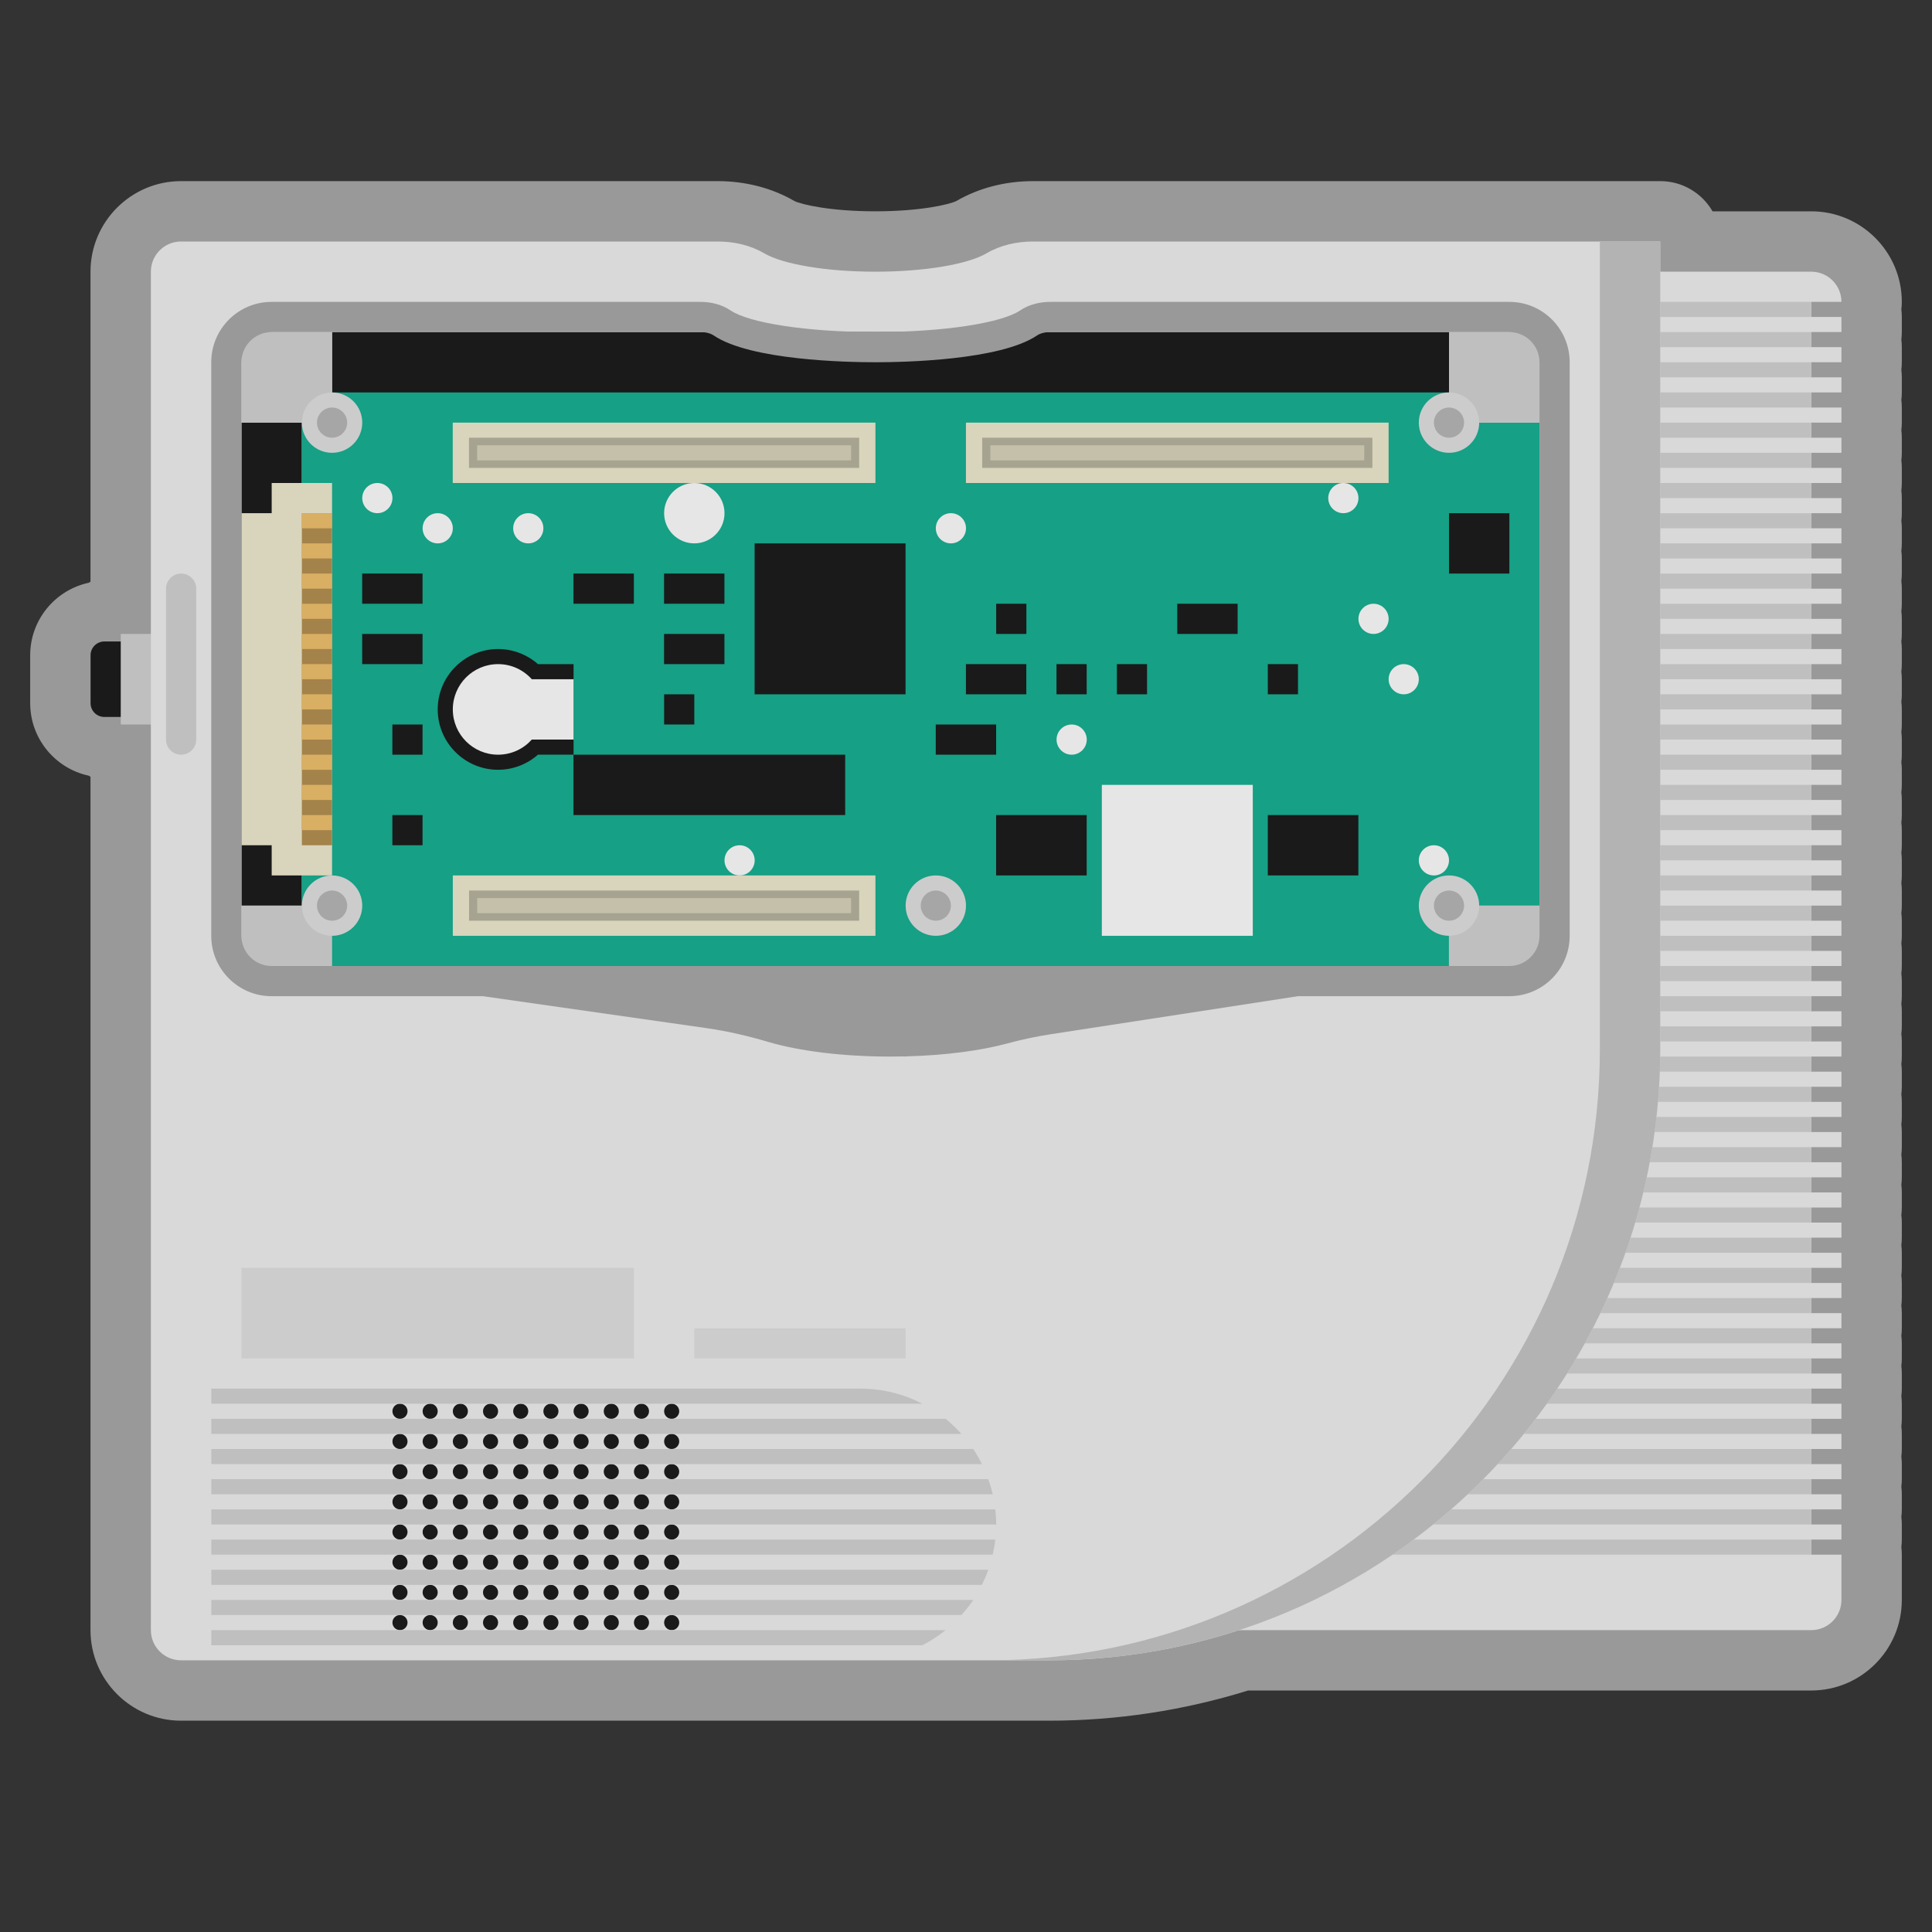 <?xml version="1.0" encoding="iso-8859-1"?>
<!-- Generator: Adobe Illustrator 28.0.0, SVG Export Plug-In . SVG Version: 6.00 Build 0)  -->
<svg version="1.1" id="Layer_1" xmlns="http://www.w3.org/2000/svg" xmlns:xlink="http://www.w3.org/1999/xlink" x="0px" y="0px"
	 viewBox="0 0 256 256" style="enable-background:new 0 0 256 256;" xml:space="preserve">
<rect x="0" y="0" width="256" height="256" fill="#333333" stroke="none"/>
<path style="opacity:0.5;fill:#FFFFFF;" d="M252,40c0-6.617-5.383-12-12-12h-13.079c-1.383-2.391-3.969-4-6.93-4h-8h-75.088
	c-3.702,0-7.224,0.913-10.19,2.641C125.782,27.091,121.99,28,115.991,28s-9.791-0.909-10.722-1.359
	C102.304,24.913,98.782,24,95.079,24H23.991c-6.617,0-12,5.383-12,12v41.075c-0.081,0.047-0.161,0.095-0.24,0.145
	C7.326,78.175,4,82.119,4,86.826v6.349c0,4.706,3.326,8.65,7.751,9.605c0.079,0.05,0.159,0.098,0.24,0.145V216
	c0,6.617,5.383,12,12,12h107h8c8.964,0,17.835-1.345,26.388-4H240c6.617,0,12-5.383,12-12v-4v-2c0-0.339-0.021-0.672-0.062-1
	c0.041-0.328,0.062-0.661,0.062-1v-2c0-0.339-0.021-0.672-0.062-1c0.041-0.328,0.062-0.661,0.062-1v-2c0-0.339-0.021-0.672-0.062-1
	c0.041-0.328,0.062-0.661,0.062-1v-2c0-0.339-0.021-0.672-0.062-1c0.041-0.328,0.062-0.661,0.062-1v-2c0-0.339-0.021-0.672-0.062-1
	c0.041-0.328,0.062-0.661,0.062-1v-2c0-0.339-0.021-0.672-0.062-1c0.041-0.328,0.062-0.661,0.062-1v-2c0-0.339-0.021-0.672-0.062-1
	c0.041-0.328,0.062-0.661,0.062-1v-2c0-0.339-0.021-0.672-0.062-1c0.041-0.328,0.062-0.661,0.062-1v-2c0-0.339-0.021-0.672-0.062-1
	c0.041-0.328,0.062-0.661,0.062-1v-2c0-0.339-0.021-0.672-0.062-1c0.041-0.328,0.062-0.661,0.062-1v-2c0-0.339-0.021-0.672-0.062-1
	c0.041-0.328,0.062-0.661,0.062-1v-2c0-0.339-0.021-0.672-0.062-1c0.041-0.328,0.062-0.661,0.062-1v-2c0-0.339-0.021-0.672-0.062-1
	c0.041-0.328,0.062-0.661,0.062-1v-2c0-0.339-0.021-0.672-0.062-1c0.041-0.328,0.062-0.661,0.062-1v-2c0-0.339-0.021-0.672-0.062-1
	c0.041-0.328,0.062-0.661,0.062-1v-2c0-0.339-0.021-0.672-0.062-1c0.041-0.328,0.062-0.661,0.062-1v-2c0-0.339-0.021-0.672-0.062-1
	c0.041-0.328,0.062-0.661,0.062-1v-2c0-0.339-0.021-0.672-0.062-1c0.041-0.328,0.062-0.661,0.062-1v-2c0-0.339-0.021-0.672-0.062-1
	c0.041-0.328,0.062-0.661,0.062-1v-2c0-0.339-0.021-0.672-0.062-1c0.041-0.328,0.062-0.661,0.062-1v-2c0-0.339-0.021-0.672-0.062-1
	c0.041-0.328,0.062-0.661,0.062-1v-2c0-0.339-0.021-0.672-0.062-1c0.041-0.328,0.062-0.661,0.062-1v-2c0-0.339-0.021-0.672-0.062-1
	c0.041-0.328,0.062-0.661,0.062-1v-2c0-0.339-0.021-0.672-0.062-1c0.041-0.328,0.062-0.661,0.062-1v-2c0-0.339-0.021-0.672-0.062-1
	c0.041-0.328,0.062-0.661,0.062-1v-2c0-0.339-0.021-0.672-0.062-1c0.041-0.328,0.062-0.661,0.062-1v-2c0-0.339-0.021-0.672-0.062-1
	c0.041-0.328,0.062-0.661,0.062-1v-2c0-0.339-0.021-0.672-0.062-1c0.041-0.328,0.062-0.661,0.062-1v-2c0-0.339-0.021-0.672-0.062-1
	c0.041-0.328,0.062-0.661,0.062-1v-2c0-0.339-0.021-0.672-0.062-1c0.041-0.328,0.062-0.661,0.062-1v-2c0-0.339-0.021-0.672-0.062-1
	c0.041-0.328,0.062-0.661,0.062-1v-2c0-0.339-0.021-0.672-0.062-1c0.041-0.328,0.062-0.661,0.062-1v-2c0-0.339-0.021-0.672-0.062-1
	c0.041-0.328,0.062-0.661,0.062-1v-2c0-0.339-0.021-0.672-0.062-1c0.041-0.328,0.062-0.661,0.062-1v-2c0-0.339-0.021-0.672-0.062-1
	c0.041-0.328,0.062-0.661,0.062-1v-2c0-0.339-0.021-0.672-0.062-1c0.041-0.328,0.062-0.661,0.062-1v-2c0-0.339-0.021-0.672-0.062-1
	c0.041-0.328,0.062-0.661,0.062-1v-2c0-0.339-0.021-0.672-0.062-1c0.041-0.328,0.062-0.661,0.062-1v-2c0-0.339-0.021-0.672-0.062-1
	c0.041-0.328,0.062-0.661,0.062-1v-2c0-0.339-0.021-0.672-0.062-1c0.041-0.328,0.062-0.661,0.062-1v-2c0-0.339-0.021-0.672-0.062-1
	c0.041-0.328,0.062-0.661,0.062-1v-2c0-0.339-0.021-0.672-0.062-1C251.979,40.672,252,40.339,252,40z"/>
<path style="fill:#1A1A1A;" d="M18.174,95h-4.349C12.817,95,12,94.183,12,93.174v-6.349C12,85.817,12.817,85,13.826,85h4.349
	C19.183,85,20,85.817,20,86.826v6.349C20,94.183,19.183,95,18.174,95z"/>
<rect x="16" y="84" style="fill:#BFBFBF;" width="8" height="12"/>
<path style="fill:#D9D9D9;" d="M240,40h4c0-2.209-1.791-4-4-4H140c-2.209,0-4,1.791-4,4v172c0,2.209,1.791,4,4,4h100
	c2.209,0,4-1.791,4-4v-4v-2h-4v-2h4v-2h-4v-2h4v-2h-4v-2h4v-2h-4v-2h4v-2h-4v-2h4v-2h-4v-2h4v-2h-4v-2h4v-2h-4v-2h4v-2h-4v-2h4v-2
	h-4v-2h4v-2h-4v-2h4v-2h-4v-2h4v-2h-4v-2h4v-2h-4v-2h4v-2h-4v-2h4v-2h-4v-2h4v-2h-4v-2h4v-2h-4v-2h4v-2h-4v-2h4v-2h-4v-2h4v-2h-4v-2
	h4v-2h-4v-2h4v-2h-4v-2h4v-2h-4v-2h4v-2h-4v-2h4v-2h-4v-2h4v-2h-4v-2h4v-2h-4v-2h4v-2h-4v-2h4v-2h-4v-2h4v-2h-4v-2h4v-2h-4v-2h4v-2
	h-4v-2h4v-2h-4v-2h4v-2h-4v-2h4v-2h-4v-2h4v-2h-4v-2h4v-2h-4v-2h4v-2h-4v-2h4v-2h-4v-2h4v-2h-4v-2h4v-2h-4V40z"/>
<path style="fill:#BFBFBF;" d="M176,204h64v2h-64V204z M176,202h64v-2h-64V202z M176,198h64v-2h-64V198z M176,194h64v-2h-64V194z
	 M176,190h64v-2h-64V190z M176,186h64v-2h-64V186z M176,182h64v-2h-64V182z M176,178h64v-2h-64V178z M176,174h64v-2h-64V174z
	 M176,170h64v-2h-64V170z M176,166h64v-2h-64V166z M176,162h64v-2h-64V162z M176,158h64v-2h-64V158z M176,154h64v-2h-64V154z
	 M176,150h64v-2h-64V150z M176,146h64v-2h-64V146z M176,142h64v-2h-64V142z M176,138h64v-2h-64V138z M176,134h64v-2h-64V134z
	 M176,130h64v-2h-64V130z M176,126h64v-2h-64V126z M176,122h64v-2h-64V122z M176,118h64v-2h-64V118z M176,114h64v-2h-64V114z
	 M176,110h64v-2h-64V110z M176,106h64v-2h-64V106z M176,102h64v-2h-64V102z M176,98h64v-2h-64V98z M176,94h64v-2h-64V94z M176,90h64
	v-2h-64V90z M176,86h64v-2h-64V86z M176,82h64v-2h-64V82z M176,78h64v-2h-64V78z M176,74h64v-2h-64V74z M176,70h64v-2h-64V70z
	 M176,66h64v-2h-64V66z M176,62h64v-2h-64V62z M176,58h64v-2h-64V58z M176,54h64v-2h-64V54z M176,50h64v-2h-64V50z M176,46h64v-2
	h-64V46z M176,42h64v-2h-64V42z"/>
<path style="fill:#D9D9D9;" d="M136.903,32c-2.161,0-4.323,0.474-6.187,1.567c-2.439,1.43-8.114,2.433-14.725,2.433
	s-12.286-1.003-14.725-2.433C99.402,32.474,97.24,32,95.079,32H23.991c-2.209,0-4,1.791-4,4v180c0,2.209,1.791,4,4,4h115
	c44.735,0,81-36.265,81-81V32H136.903z"/>
<path style="fill:#B3B3B3;" d="M211.991,32v107c0,44.735-36.265,81-81,81h8c44.735,0,81-36.265,81-81V32H211.991z"/>
<rect x="44" y="44" style="fill:#1A1A1A;" width="148" height="12"/>
<rect x="32" y="56" style="fill:#1A1A1A;" width="8" height="64"/>
<polygon style="fill:#16A085;" points="191.991,56 191.991,52 39.991,52 39.991,128 191.991,128 191.991,120 203.991,120 
	203.991,56 "/>
<rect x="99.991" y="72" style="fill:#1A1A1A;" width="20" height="20"/>
<rect x="75.991" y="100" style="fill:#1A1A1A;" width="36" height="8"/>
<rect x="131.991" y="108" style="fill:#1A1A1A;" width="12" height="8"/>
<rect x="167.991" y="108" style="fill:#1A1A1A;" width="12" height="8"/>
<rect x="75.991" y="76" style="fill:#1A1A1A;" width="8" height="4"/>
<rect x="87.991" y="76" style="fill:#1A1A1A;" width="8" height="4"/>
<rect x="87.991" y="84" style="fill:#1A1A1A;" width="8" height="4"/>
<rect x="88" y="92" style="fill:#1A1A1A;" width="4" height="4"/>
<rect x="47.991" y="84" style="fill:#1A1A1A;" width="8" height="4"/>
<rect x="47.991" y="76" style="fill:#1A1A1A;" width="8" height="4"/>
<rect x="155.991" y="80" style="fill:#1A1A1A;" width="8" height="4"/>
<rect x="127.991" y="88" style="fill:#1A1A1A;" width="8" height="4"/>
<rect x="132" y="80" style="fill:#1A1A1A;" width="4" height="4"/>
<rect x="123.991" y="96" style="fill:#1A1A1A;" width="8" height="4"/>
<rect x="139.991" y="88" style="fill:#1A1A1A;" width="4" height="4"/>
<rect x="147.991" y="88" style="fill:#1A1A1A;" width="4" height="4"/>
<rect x="167.991" y="88" style="fill:#1A1A1A;" width="4" height="4"/>
<rect x="51.991" y="108" style="fill:#1A1A1A;" width="4" height="4"/>
<rect x="51.991" y="96" style="fill:#1A1A1A;" width="4" height="4"/>
<polygon style="fill:#D9D4BC;" points="116,56 59.991,56 59.991,64 116,64 116,56 "/>
<polyline style="fill:#A6A390;" points="113.846,58 113.846,62 62.145,62 62.145,58 113.846,58 "/>
<polyline style="fill:#C4C0AA;" points="112.769,59 112.769,61 63.222,61 63.222,59 112.769,59 "/>
<polygon style="fill:#D9D4BC;" points="184,56 127.991,56 127.991,64 184,64 184,56 "/>
<polyline style="fill:#A6A390;" points="181.846,58 181.846,62 130.145,62 130.145,58 181.846,58 "/>
<polyline style="fill:#C4C0AA;" points="180.769,59 180.769,61 131.222,61 131.222,59 180.769,59 "/>
<polygon style="fill:#D9D4BC;" points="116,116 60,116 60,124 116,124 116,116 "/>
<polyline style="fill:#A6A390;" points="113.846,118 113.846,122 62.154,122 62.154,118 113.846,118 "/>
<polyline style="fill:#C4C0AA;" points="112.769,119 112.769,121 63.231,121 63.231,119 112.769,119 "/>
<rect x="146" y="104" style="fill:#E6E6E6;" width="20" height="20"/>
<path style="fill:#1A1A1A;" d="M76,88h-4.719c-1.454-1.28-3.333-2-5.281-2l0,0c-4.411,0-8,3.589-8,8s3.589,8,8,8
	c1.949,0,3.827-0.72,5.281-2H76V88z"/>
<path style="fill:#E6E6E6;" d="M76,90h-5.537c-1.099-1.225-2.688-2-4.463-2c-3.314,0-6,2.686-6,6s2.686,6,6,6
	c1.775,0,3.365-0.775,4.463-2H76V90z"/>
<circle style="fill:#E6E6E6;" cx="50" cy="66" r="2"/>
<circle style="fill:#E6E6E6;" cx="58" cy="70" r="2"/>
<circle style="fill:#E6E6E6;" cx="70" cy="70" r="2"/>
<circle style="fill:#E6E6E6;" cx="92" cy="68" r="4"/>
<circle style="fill:#E6E6E6;" cx="126" cy="70" r="2"/>
<circle style="fill:#E6E6E6;" cx="178" cy="66" r="2"/>
<circle style="fill:#E6E6E6;" cx="182" cy="82" r="2"/>
<circle style="fill:#E6E6E6;" cx="186" cy="90" r="2"/>
<circle style="fill:#E6E6E6;" cx="190" cy="114" r="2"/>
<circle style="fill:#E6E6E6;" cx="98" cy="114" r="2"/>
<circle style="fill:#E6E6E6;" cx="142" cy="98" r="2"/>
<polygon style="fill:#D9D4BC;" points="36,64 36,68 32,68 32,112 36,112 36,116 44,116 44,64 "/>
<rect x="40" y="68" style="fill:#A3834A;" width="4" height="44"/>
<rect x="40" y="68" style="fill:#D9AF63;" width="4" height="2"/>
<rect x="40" y="72" style="fill:#D9AF63;" width="4" height="2"/>
<rect x="40" y="76" style="fill:#D9AF63;" width="4" height="2"/>
<rect x="40" y="80" style="fill:#D9AF63;" width="4" height="2"/>
<rect x="40" y="84" style="fill:#D9AF63;" width="4" height="2"/>
<rect x="40" y="88" style="fill:#D9AF63;" width="4" height="2"/>
<rect x="40" y="92" style="fill:#D9AF63;" width="4" height="2"/>
<rect x="40" y="96" style="fill:#D9AF63;" width="4" height="2"/>
<rect x="40" y="100" style="fill:#D9AF63;" width="4" height="2"/>
<rect x="40" y="104" style="fill:#D9AF63;" width="4" height="2"/>
<rect x="40" y="108" style="fill:#D9AF63;" width="4" height="2"/>
<rect x="192" y="68" style="fill:#1A1A1A;" width="8" height="8"/>
<circle style="fill:#1A1A1A;" cx="53" cy="187" r="1"/>
<circle style="fill:#1A1A1A;" cx="57" cy="187" r="1"/>
<circle style="fill:#1A1A1A;" cx="61" cy="187" r="1"/>
<circle style="fill:#1A1A1A;" cx="65" cy="187" r="1"/>
<circle style="fill:#1A1A1A;" cx="69" cy="187" r="1"/>
<circle style="fill:#1A1A1A;" cx="73" cy="187" r="1"/>
<circle style="fill:#1A1A1A;" cx="77" cy="187" r="1"/>
<circle style="fill:#1A1A1A;" cx="81" cy="187" r="1"/>
<circle style="fill:#1A1A1A;" cx="85" cy="187" r="1"/>
<circle style="fill:#1A1A1A;" cx="89" cy="187" r="1"/>
<circle style="fill:#1A1A1A;" cx="53" cy="191" r="1"/>
<circle style="fill:#1A1A1A;" cx="57" cy="191" r="1"/>
<circle style="fill:#1A1A1A;" cx="61" cy="191" r="1"/>
<circle style="fill:#1A1A1A;" cx="65" cy="191" r="1"/>
<circle style="fill:#1A1A1A;" cx="69" cy="191" r="1"/>
<circle style="fill:#1A1A1A;" cx="73" cy="191" r="1"/>
<circle style="fill:#1A1A1A;" cx="77" cy="191" r="1"/>
<circle style="fill:#1A1A1A;" cx="81" cy="191" r="1"/>
<circle style="fill:#1A1A1A;" cx="85" cy="191" r="1"/>
<circle style="fill:#1A1A1A;" cx="89" cy="191" r="1"/>
<circle style="fill:#1A1A1A;" cx="53" cy="195" r="1"/>
<circle style="fill:#1A1A1A;" cx="57" cy="195" r="1"/>
<circle style="fill:#1A1A1A;" cx="61" cy="195" r="1"/>
<circle style="fill:#1A1A1A;" cx="65" cy="195" r="1"/>
<circle style="fill:#1A1A1A;" cx="69" cy="195" r="1"/>
<circle style="fill:#1A1A1A;" cx="73" cy="195" r="1"/>
<circle style="fill:#1A1A1A;" cx="77" cy="195" r="1"/>
<circle style="fill:#1A1A1A;" cx="81" cy="195" r="1"/>
<circle style="fill:#1A1A1A;" cx="85" cy="195" r="1"/>
<circle style="fill:#1A1A1A;" cx="89" cy="195" r="1"/>
<circle style="fill:#1A1A1A;" cx="53" cy="199" r="1"/>
<circle style="fill:#1A1A1A;" cx="57" cy="199" r="1"/>
<circle style="fill:#1A1A1A;" cx="61" cy="199" r="1"/>
<circle style="fill:#1A1A1A;" cx="65" cy="199" r="1"/>
<circle style="fill:#1A1A1A;" cx="69" cy="199" r="1"/>
<circle style="fill:#1A1A1A;" cx="73" cy="199" r="1"/>
<circle style="fill:#1A1A1A;" cx="77" cy="199" r="1"/>
<circle style="fill:#1A1A1A;" cx="81" cy="199" r="1"/>
<circle style="fill:#1A1A1A;" cx="85" cy="199" r="1"/>
<circle style="fill:#1A1A1A;" cx="89" cy="199" r="1"/>
<circle style="fill:#1A1A1A;" cx="53" cy="203" r="1"/>
<circle style="fill:#1A1A1A;" cx="57" cy="203" r="1"/>
<circle style="fill:#1A1A1A;" cx="61" cy="203" r="1"/>
<circle style="fill:#1A1A1A;" cx="65" cy="203" r="1"/>
<circle style="fill:#1A1A1A;" cx="69" cy="203" r="1"/>
<circle style="fill:#1A1A1A;" cx="73" cy="203" r="1"/>
<circle style="fill:#1A1A1A;" cx="77" cy="203" r="1"/>
<circle style="fill:#1A1A1A;" cx="81" cy="203" r="1"/>
<circle style="fill:#1A1A1A;" cx="85" cy="203" r="1"/>
<circle style="fill:#1A1A1A;" cx="89" cy="203" r="1"/>
<circle style="fill:#1A1A1A;" cx="53" cy="207" r="1"/>
<circle style="fill:#1A1A1A;" cx="57" cy="207" r="1"/>
<circle style="fill:#1A1A1A;" cx="61" cy="207" r="1"/>
<circle style="fill:#1A1A1A;" cx="65" cy="207" r="1"/>
<circle style="fill:#1A1A1A;" cx="69" cy="207" r="1"/>
<circle style="fill:#1A1A1A;" cx="73" cy="207" r="1"/>
<circle style="fill:#1A1A1A;" cx="77" cy="207" r="1"/>
<circle style="fill:#1A1A1A;" cx="81" cy="207" r="1"/>
<circle style="fill:#1A1A1A;" cx="85" cy="207" r="1"/>
<circle style="fill:#1A1A1A;" cx="89" cy="207" r="1"/>
<circle style="fill:#1A1A1A;" cx="53" cy="211" r="1"/>
<circle style="fill:#1A1A1A;" cx="57" cy="211" r="1"/>
<circle style="fill:#1A1A1A;" cx="61" cy="211" r="1"/>
<circle style="fill:#1A1A1A;" cx="65" cy="211" r="1"/>
<circle style="fill:#1A1A1A;" cx="69" cy="211" r="1"/>
<circle style="fill:#1A1A1A;" cx="73" cy="211" r="1"/>
<circle style="fill:#1A1A1A;" cx="77" cy="211" r="1"/>
<circle style="fill:#1A1A1A;" cx="81" cy="211" r="1"/>
<circle style="fill:#1A1A1A;" cx="85" cy="211" r="1"/>
<circle style="fill:#1A1A1A;" cx="89" cy="211" r="1"/>
<circle style="fill:#1A1A1A;" cx="53" cy="215" r="1"/>
<circle style="fill:#1A1A1A;" cx="57" cy="215" r="1"/>
<circle style="fill:#1A1A1A;" cx="61" cy="215" r="1"/>
<circle style="fill:#1A1A1A;" cx="65" cy="215" r="1"/>
<circle style="fill:#1A1A1A;" cx="69" cy="215" r="1"/>
<circle style="fill:#1A1A1A;" cx="73" cy="215" r="1"/>
<circle style="fill:#1A1A1A;" cx="77" cy="215" r="1"/>
<circle style="fill:#1A1A1A;" cx="81" cy="215" r="1"/>
<circle style="fill:#1A1A1A;" cx="85" cy="215" r="1"/>
<circle style="fill:#1A1A1A;" cx="89" cy="215" r="1"/>
<g>
	<path style="fill:#BFBFBF;" d="M128.965,192H28v2h102.107C129.763,193.31,129.391,192.637,128.965,192z"/>
	<path style="fill:#BFBFBF;" d="M130.954,196H28v2h103.539C131.383,197.317,131.184,196.651,130.954,196z"/>
	<path style="fill:#BFBFBF;" d="M131.883,200H28v2h104C132,201.323,131.955,200.657,131.883,200z"/>
	<path style="fill:#BFBFBF;" d="M114,184H28v2h94.222C119.755,184.73,116.965,184,114,184z"/>
	<path style="fill:#BFBFBF;" d="M125.302,188H28v2h99.39C126.745,189.281,126.053,188.607,125.302,188z"/>
	<path style="fill:#BFBFBF;" d="M128.965,212H28v2h99.389C127.956,213.368,128.491,212.708,128.965,212z"/>
	<path style="fill:#BFBFBF;" d="M125.302,216H28v2h94.222C123.318,217.436,124.351,216.769,125.302,216z"/>
	<path style="fill:#BFBFBF;" d="M130.954,208H28v2h102.107C130.428,209.354,130.711,208.687,130.954,208z"/>
	<path style="fill:#BFBFBF;" d="M131.883,204H28v2h103.539C131.687,205.345,131.807,204.68,131.883,204z"/>
</g>
<rect x="32" y="44" style="fill:#BFBFBF;" width="12" height="12"/>
<rect x="192" y="44" style="fill:#BFBFBF;" width="12" height="12"/>
<rect x="32" y="120" style="fill:#BFBFBF;" width="12" height="8"/>
<rect x="192" y="120" style="fill:#BFBFBF;" width="12" height="8"/>
<path style="fill:#BFBFBF;" d="M24,100L24,100c-1.105,0-2-0.895-2-2V78c0-1.105,0.895-2,2-2h0c1.105,0,2,0.895,2,2v20
	C26,99.105,25.105,100,24,100z"/>
<path style="fill:#CCCCCC;" d="M44,52c-2.209,0-4,1.791-4,4s1.791,4,4,4s4-1.791,4-4S46.209,52,44,52L44,52z"/>
<path style="fill:#A6A6A6;" d="M44,54c1.103,0,2,0.897,2,2s-0.897,2-2,2s-2-0.897-2-2S42.897,54,44,54"/>
<path style="fill:#CCCCCC;" d="M44,116c-2.209,0-4,1.791-4,4s1.791,4,4,4s4-1.791,4-4S46.209,116,44,116L44,116z"/>
<path style="fill:#A6A6A6;" d="M44,118c1.103,0,2,0.897,2,2s-0.897,2-2,2s-2-0.897-2-2S42.897,118,44,118"/>
<path style="fill:#CCCCCC;" d="M192,116c-2.209,0-4,1.791-4,4s1.791,4,4,4s4-1.791,4-4S194.209,116,192,116L192,116z"/>
<path style="fill:#A6A6A6;" d="M192,118c1.103,0,2,0.897,2,2s-0.897,2-2,2s-2-0.897-2-2S190.897,118,192,118"/>
<path style="fill:#CCCCCC;" d="M192,52c-2.209,0-4,1.791-4,4s1.791,4,4,4s4-1.791,4-4S194.209,52,192,52L192,52z"/>
<path style="fill:#A6A6A6;" d="M192,54c1.103,0,2,0.897,2,2s-0.897,2-2,2s-2-0.897-2-2S190.897,54,192,54"/>
<path style="fill:#CCCCCC;" d="M124,116c-2.209,0-4,1.791-4,4s1.791,4,4,4s4-1.791,4-4S126.209,116,124,116L124,116z"/>
<path style="fill:#A6A6A6;" d="M124,118c1.103,0,2,0.897,2,2s-0.897,2-2,2s-2-0.897-2-2S122.897,118,124,118"/>
<path style="fill:#999999;" d="M199.991,40h-60.789c-1.422,0-2.851,0.339-4.029,1.136C132.727,42.792,125.064,44,115.991,44
	s-16.735-1.208-19.182-2.864C95.631,40.339,94.202,40,92.78,40H35.991c-4.418,0-8,3.582-8,8v76c0,4.418,3.582,8,8,8h28l29.707,4.244
	c2.764,0.395,5.48,1.044,8.158,1.833c4.017,1.183,9.757,1.924,16.135,1.924c0.621,0,1.234-0.009,1.842-0.023l0.158,0.023l0.194-0.03
	c5.162-0.139,9.8-0.765,13.287-1.708c1.905-0.515,3.83-0.926,5.78-1.226L171.991,132h28c4.418,0,8-3.582,8-8V48
	C207.991,43.582,204.409,40,199.991,40z M203.991,124c0,2.206-1.794,4-4,4h-16h-12h-0.306H95.991H64.275h-0.284h-8h-4h-16
	c-2.206,0-4-1.794-4-4V48c0-2.206,1.794-4,4-4H92.78c0.725,0,1.36,0.159,1.787,0.448c4.87,3.295,17.63,3.552,21.424,3.552
	s16.554-0.256,21.424-3.552c0.427-0.289,1.062-0.448,1.787-0.448h60.789c2.206,0,4,1.794,4,4V124z"/>
<rect x="32" y="168" style="fill:#CCCCCC;" width="52" height="12"/>
<rect x="92" y="176" style="fill:#CCCCCC;" width="28" height="4"/>
</svg>
